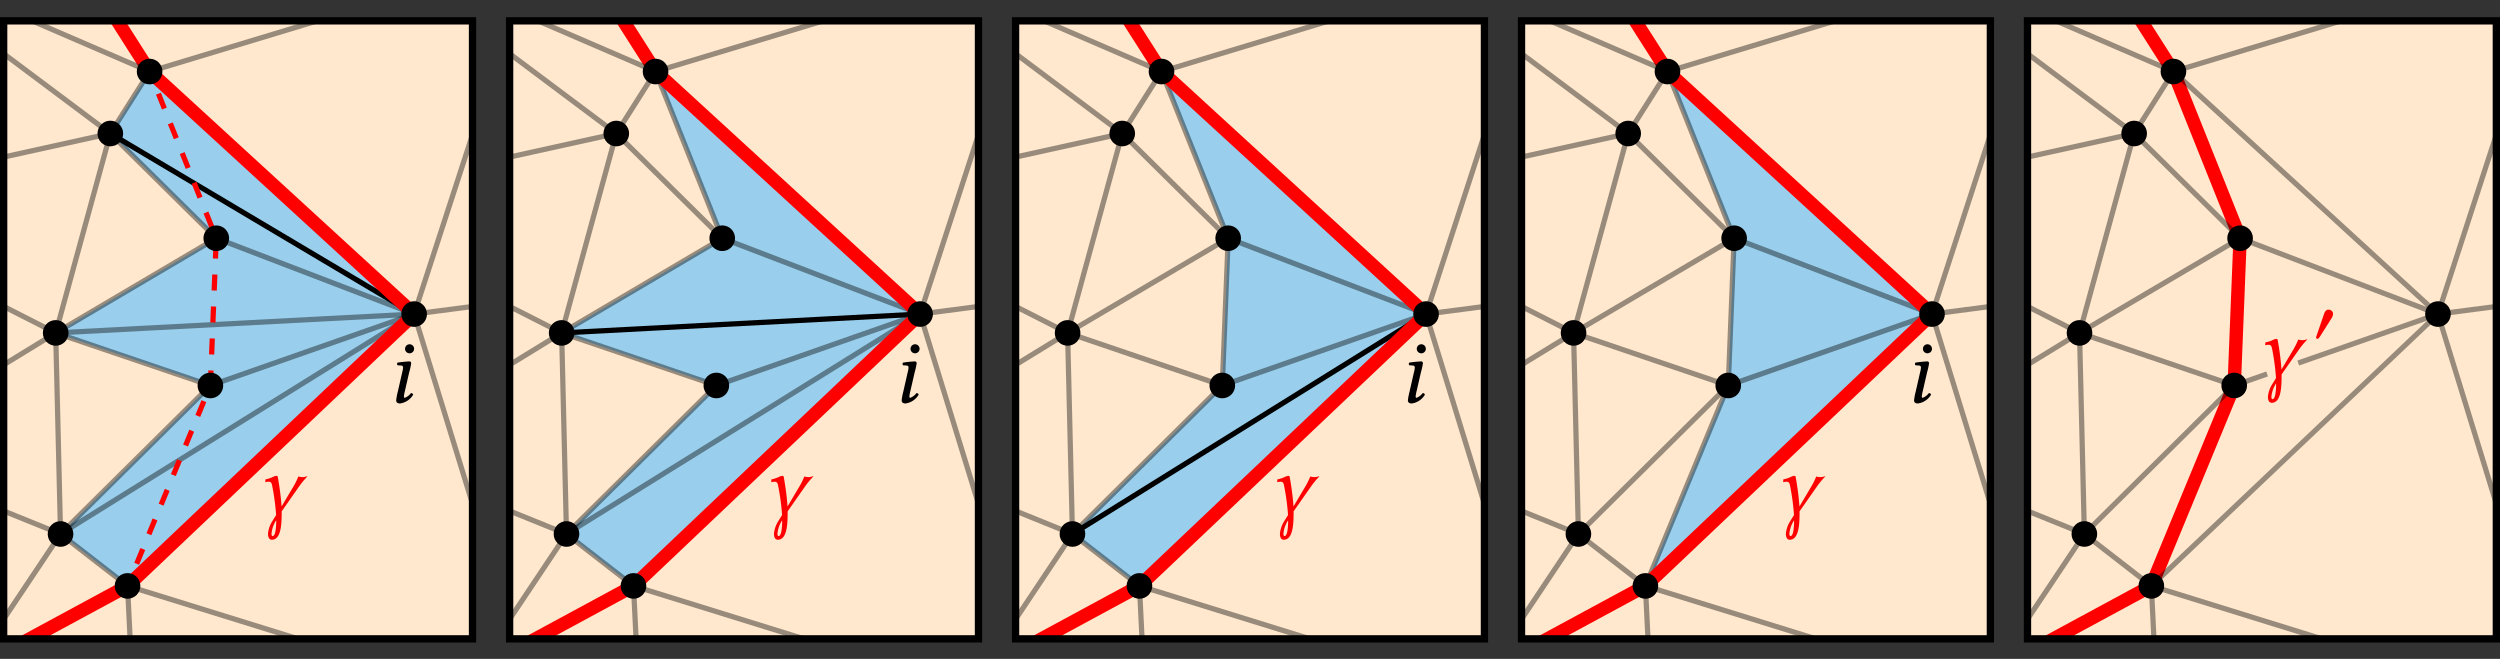 <svg id="Layer_1" data-name="Layer 1" xmlns="http://www.w3.org/2000/svg" xmlns:xlink="http://www.w3.org/1999/xlink" width="239.051" height="62.998" viewBox="0 0 239.051 62.998"><rect x="0" y="0" width="239.051" height="62.998" fill="#333333" stroke="none"/><defs><style>.cls-1,.cls-10,.cls-16,.cls-17,.cls-3,.cls-5,.cls-7,.cls-8,.cls-9{fill:none;}.cls-2{fill:#ffe8cd;}.cls-10,.cls-16,.cls-17,.cls-3,.cls-5{stroke:#000;}.cls-10,.cls-16,.cls-17,.cls-3,.cls-5,.cls-7,.cls-8,.cls-9{stroke-miterlimit:10;}.cls-3,.cls-5,.cls-8,.cls-9{stroke-width:0.5px;}.cls-3{opacity:0.4;}.cls-4{fill:#99cfec;}.cls-6{clip-path:url(#clip-path);}.cls-7,.cls-8,.cls-9{stroke:red;}.cls-7{stroke-width:1.281px;}.cls-9{stroke-dasharray:1.53 1.53;}.cls-10{stroke-width:0.7px;}.cls-11{clip-path:url(#clip-path-2);}.cls-12{clip-path:url(#clip-path-3);}.cls-13{clip-path:url(#clip-path-4);}.cls-14{clip-path:url(#clip-path-5);}.cls-15{fill:red;}.cls-16{stroke-width:0px;}.cls-16,.cls-17{opacity:0;}.cls-17{stroke-width:0px;}</style><clipPath id="clip-path" transform="translate(-0.351 1.412)"><rect class="cls-1" x="0.701" y="0.582" width="44.832" height="59.094"/></clipPath><clipPath id="clip-path-2" transform="translate(-0.351 1.412)"><rect class="cls-1" x="49.081" y="0.582" width="44.832" height="59.094"/></clipPath><clipPath id="clip-path-3" transform="translate(-0.351 1.412)"><rect class="cls-1" x="97.461" y="0.582" width="44.832" height="59.094"/></clipPath><clipPath id="clip-path-4" transform="translate(-0.351 1.412)"><rect class="cls-1" x="145.84" y="0.582" width="44.832" height="59.094"/></clipPath><clipPath id="clip-path-5" transform="translate(-0.351 1.412)"><rect class="cls-1" x="194.22" y="0.582" width="44.832" height="59.094"/></clipPath></defs><rect class="cls-2" x="0.35" y="1.994" width="44.832" height="59.094"/><line class="cls-3" x1="14.305" y1="6.84" x2="11.217" y2="1.994"/><line class="cls-3" x1="12.194" y1="56.026" x2="2.837" y2="61.088"/><polygon class="cls-4" points="39.6 30.031 14.305 6.84 10.55 12.767 20.68 22.78 5.325 31.833 20.117 36.86 5.789 51.06 12.194 56.026 39.6 30.031"/><line class="cls-3" x1="14.305" y1="6.84" x2="39.6" y2="30.031"/><line class="cls-3" x1="12.194" y1="56.026" x2="39.6" y2="30.031"/><line class="cls-3" x1="5.789" y1="51.06" x2="39.6" y2="30.031"/><line class="cls-3" x1="5.325" y1="31.833" x2="39.6" y2="30.031"/><line class="cls-5" x1="10.55" y1="12.767" x2="39.6" y2="30.031"/><line class="cls-3" x1="20.68" y1="22.78" x2="39.6" y2="30.031"/><line class="cls-3" x1="20.117" y1="36.86" x2="39.6" y2="30.031"/><line class="cls-3" x1="10.55" y1="12.767" x2="5.325" y2="31.833"/><line class="cls-3" x1="5.325" y1="31.833" x2="5.789" y2="51.06"/><g class="cls-6"><polyline class="cls-7" points="10.165 0.344 14.305 6.84 39.6 30.031 12.194 56.026 0.35 62.434"/><line class="cls-8" x1="14.305" y1="6.84" x2="14.583" y2="7.537"/><polyline class="cls-9" points="15.151 8.957 20.68 22.78 20.117 36.86 12.773 54.625"/><line class="cls-8" x1="12.481" y1="55.332" x2="12.194" y2="56.026"/></g><line class="cls-3" x1="10.55" y1="12.767" x2="0.35" y2="5.134"/><line class="cls-3" x1="14.305" y1="6.84" x2="30.336" y2="1.994"/><line class="cls-3" x1="39.6" y1="30.031" x2="45.182" y2="12.88"/><line class="cls-3" x1="39.6" y1="30.031" x2="45.182" y2="48.181"/><line class="cls-3" x1="39.6" y1="30.031" x2="45.182" y2="29.303"/><line class="cls-3" x1="12.194" y1="56.026" x2="28.498" y2="61.088"/><line class="cls-3" x1="12.194" y1="56.026" x2="12.443" y2="61.088"/><line class="cls-3" x1="5.789" y1="51.06" x2="0.35" y2="59.207"/><line class="cls-3" x1="5.789" y1="51.06" x2="0.35" y2="48.857"/><line class="cls-3" x1="5.325" y1="31.833" x2="0.35" y2="34.883"/><line class="cls-3" x1="5.325" y1="31.833" x2="0.35" y2="29.303"/><line class="cls-3" x1="10.55" y1="12.767" x2="0.35" y2="15.016"/><line class="cls-3" x1="14.305" y1="6.84" x2="3.069" y2="1.994"/><line class="cls-3" x1="5.325" y1="31.833" x2="20.117" y2="36.86"/><line class="cls-3" x1="20.68" y1="22.78" x2="10.55" y2="12.767"/><line class="cls-3" x1="5.325" y1="31.833" x2="20.68" y2="22.78"/><line class="cls-3" x1="14.305" y1="6.84" x2="10.55" y2="12.767"/><line class="cls-3" x1="20.117" y1="36.86" x2="5.789" y2="51.06"/><line class="cls-3" x1="12.194" y1="56.026" x2="5.789" y2="51.06"/><rect class="cls-10" x="0.35" y="1.994" width="44.832" height="59.094"/><circle cx="39.6" cy="30.031" r="1.226"/><circle cx="10.55" cy="12.767" r="1.226"/><circle cx="20.68" cy="22.78" r="1.226"/><circle cx="5.325" cy="31.833" r="1.226"/><circle cx="20.117" cy="36.86" r="1.226"/><circle cx="5.789" cy="51.06" r="1.226"/><circle cx="12.194" cy="56.026" r="1.226"/><circle cx="14.305" cy="6.84" r="1.226"/><rect class="cls-2" x="48.73" y="1.994" width="44.832" height="59.094"/><line class="cls-3" x1="62.684" y1="6.84" x2="59.596" y2="1.994"/><line class="cls-3" x1="60.574" y1="56.026" x2="51.217" y2="61.088"/><polygon class="cls-4" points="87.98 30.031 62.684 6.84 69.06 22.78 53.705 31.833 68.497 36.86 54.168 51.06 60.574 56.026 87.98 30.031"/><line class="cls-3" x1="62.684" y1="6.84" x2="87.98" y2="30.031"/><line class="cls-3" x1="60.574" y1="56.026" x2="87.98" y2="30.031"/><line class="cls-3" x1="54.168" y1="51.06" x2="87.98" y2="30.031"/><line class="cls-5" x1="53.705" y1="31.833" x2="87.98" y2="30.031"/><line class="cls-3" x1="62.684" y1="6.84" x2="69.06" y2="22.78"/><line class="cls-3" x1="69.06" y1="22.78" x2="87.98" y2="30.031"/><line class="cls-3" x1="68.497" y1="36.86" x2="87.98" y2="30.031"/><line class="cls-3" x1="58.929" y1="12.767" x2="53.705" y2="31.833"/><line class="cls-3" x1="53.705" y1="31.833" x2="54.168" y2="51.06"/><g class="cls-11"><polyline class="cls-7" points="58.545 0.344 62.684 6.84 87.98 30.031 60.574 56.026 48.73 62.434"/></g><line class="cls-3" x1="58.929" y1="12.767" x2="48.73" y2="5.134"/><line class="cls-3" x1="62.684" y1="6.84" x2="78.716" y2="1.994"/><line class="cls-3" x1="87.98" y1="30.031" x2="93.562" y2="12.88"/><line class="cls-3" x1="87.98" y1="30.031" x2="93.562" y2="48.181"/><line class="cls-3" x1="87.98" y1="30.031" x2="93.562" y2="29.303"/><line class="cls-3" x1="60.574" y1="56.026" x2="76.877" y2="61.088"/><line class="cls-3" x1="60.574" y1="56.026" x2="60.823" y2="61.088"/><line class="cls-3" x1="54.168" y1="51.06" x2="48.73" y2="59.207"/><line class="cls-3" x1="54.168" y1="51.06" x2="48.73" y2="48.857"/><line class="cls-3" x1="53.705" y1="31.833" x2="48.73" y2="34.883"/><line class="cls-3" x1="53.705" y1="31.833" x2="48.73" y2="29.303"/><line class="cls-3" x1="58.929" y1="12.767" x2="48.73" y2="15.016"/><line class="cls-3" x1="62.684" y1="6.84" x2="51.449" y2="1.994"/><line class="cls-3" x1="53.705" y1="31.833" x2="68.497" y2="36.86"/><line class="cls-3" x1="69.06" y1="22.78" x2="58.929" y2="12.767"/><line class="cls-3" x1="53.705" y1="31.833" x2="69.06" y2="22.78"/><line class="cls-3" x1="62.684" y1="6.84" x2="58.929" y2="12.767"/><line class="cls-3" x1="68.497" y1="36.86" x2="54.168" y2="51.06"/><line class="cls-3" x1="60.574" y1="56.026" x2="54.168" y2="51.06"/><rect class="cls-10" x="48.73" y="1.994" width="44.832" height="59.094"/><circle cx="87.98" cy="30.031" r="1.226"/><circle cx="58.929" cy="12.767" r="1.226"/><circle cx="69.06" cy="22.78" r="1.226"/><circle cx="53.705" cy="31.833" r="1.226"/><circle cx="68.497" cy="36.86" r="1.226"/><circle cx="54.168" cy="51.06" r="1.226"/><circle cx="60.574" cy="56.026" r="1.226"/><circle cx="62.684" cy="6.84" r="1.226"/><rect class="cls-2" x="97.11" y="1.994" width="44.832" height="59.094"/><line class="cls-3" x1="111.064" y1="6.84" x2="107.976" y2="1.994"/><line class="cls-3" x1="108.954" y1="56.026" x2="99.597" y2="61.088"/><polygon class="cls-4" points="136.36 30.031 111.064 6.84 117.439 22.78 116.876 36.86 102.548 51.06 108.954 56.026 136.36 30.031"/><line class="cls-3" x1="111.064" y1="6.84" x2="136.36" y2="30.031"/><line class="cls-3" x1="108.954" y1="56.026" x2="136.36" y2="30.031"/><line class="cls-5" x1="102.548" y1="51.06" x2="136.36" y2="30.031"/><line class="cls-3" x1="117.439" y1="22.78" x2="116.876" y2="36.86"/><line class="cls-3" x1="111.064" y1="6.84" x2="117.439" y2="22.78"/><line class="cls-3" x1="117.439" y1="22.78" x2="136.36" y2="30.031"/><line class="cls-3" x1="116.876" y1="36.86" x2="136.36" y2="30.031"/><line class="cls-3" x1="107.309" y1="12.767" x2="102.084" y2="31.833"/><line class="cls-3" x1="102.084" y1="31.833" x2="102.548" y2="51.06"/><g class="cls-12"><polyline class="cls-7" points="106.925 0.344 111.064 6.84 136.36 30.031 108.954 56.026 97.11 62.434"/></g><line class="cls-3" x1="107.309" y1="12.767" x2="97.11" y2="5.134"/><line class="cls-3" x1="111.064" y1="6.84" x2="127.096" y2="1.994"/><line class="cls-3" x1="136.36" y1="30.031" x2="141.941" y2="12.88"/><line class="cls-3" x1="136.36" y1="30.031" x2="141.941" y2="48.181"/><line class="cls-3" x1="136.36" y1="30.031" x2="141.941" y2="29.303"/><line class="cls-3" x1="108.954" y1="56.026" x2="125.257" y2="61.088"/><line class="cls-3" x1="108.954" y1="56.026" x2="109.202" y2="61.088"/><line class="cls-3" x1="102.548" y1="51.06" x2="97.11" y2="59.207"/><line class="cls-3" x1="102.548" y1="51.06" x2="97.11" y2="48.857"/><line class="cls-3" x1="102.084" y1="31.833" x2="97.11" y2="34.883"/><line class="cls-3" x1="102.084" y1="31.833" x2="97.11" y2="29.303"/><line class="cls-3" x1="107.309" y1="12.767" x2="97.11" y2="15.016"/><line class="cls-3" x1="111.064" y1="6.84" x2="99.829" y2="1.994"/><line class="cls-3" x1="102.084" y1="31.833" x2="116.876" y2="36.86"/><line class="cls-3" x1="117.439" y1="22.78" x2="107.309" y2="12.767"/><line class="cls-3" x1="102.084" y1="31.833" x2="117.439" y2="22.78"/><line class="cls-3" x1="111.064" y1="6.84" x2="107.309" y2="12.767"/><line class="cls-3" x1="116.876" y1="36.86" x2="102.548" y2="51.06"/><line class="cls-3" x1="108.954" y1="56.026" x2="102.548" y2="51.06"/><rect class="cls-10" x="97.11" y="1.994" width="44.832" height="59.094"/><circle cx="136.36" cy="30.031" r="1.226"/><circle cx="107.309" cy="12.767" r="1.226"/><circle cx="117.439" cy="22.78" r="1.226"/><circle cx="102.084" cy="31.833" r="1.226"/><circle cx="116.876" cy="36.86" r="1.226"/><circle cx="102.548" cy="51.06" r="1.226"/><circle cx="108.954" cy="56.026" r="1.226"/><circle cx="111.064" cy="6.84" r="1.226"/><rect class="cls-2" x="145.489" y="1.994" width="44.832" height="59.094"/><line class="cls-3" x1="159.444" y1="6.84" x2="156.356" y2="1.994"/><line class="cls-3" x1="157.334" y1="56.026" x2="147.977" y2="61.088"/><polygon class="cls-4" points="184.74 30.031 159.444 6.84 165.819 22.78 165.256 36.86 157.334 56.026 184.74 30.031"/><line class="cls-3" x1="159.444" y1="6.84" x2="184.74" y2="30.031"/><line class="cls-3" x1="157.334" y1="56.026" x2="184.74" y2="30.031"/><line class="cls-3" x1="165.256" y1="36.86" x2="157.334" y2="56.026"/><line class="cls-3" x1="165.819" y1="22.78" x2="165.256" y2="36.86"/><line class="cls-3" x1="159.444" y1="6.84" x2="165.819" y2="22.78"/><line class="cls-3" x1="165.819" y1="22.78" x2="184.74" y2="30.031"/><line class="cls-3" x1="165.256" y1="36.86" x2="184.74" y2="30.031"/><line class="cls-3" x1="155.689" y1="12.767" x2="150.464" y2="31.833"/><line class="cls-3" x1="150.464" y1="31.833" x2="150.928" y2="51.06"/><g class="cls-13"><polyline class="cls-7" points="155.305 0.344 159.444 6.84 184.74 30.031 157.334 56.026 145.489 62.434"/></g><line class="cls-3" x1="155.689" y1="12.767" x2="145.489" y2="5.134"/><line class="cls-3" x1="159.444" y1="6.84" x2="175.475" y2="1.994"/><line class="cls-3" x1="184.74" y1="30.031" x2="190.321" y2="12.88"/><line class="cls-3" x1="184.74" y1="30.031" x2="190.321" y2="48.181"/><line class="cls-3" x1="184.74" y1="30.031" x2="190.321" y2="29.303"/><line class="cls-3" x1="157.334" y1="56.026" x2="173.637" y2="61.088"/><line class="cls-3" x1="157.334" y1="56.026" x2="157.582" y2="61.088"/><line class="cls-3" x1="150.928" y1="51.06" x2="145.489" y2="59.207"/><line class="cls-3" x1="150.928" y1="51.06" x2="145.489" y2="48.857"/><line class="cls-3" x1="150.464" y1="31.833" x2="145.489" y2="34.883"/><line class="cls-3" x1="150.464" y1="31.833" x2="145.489" y2="29.303"/><line class="cls-3" x1="155.689" y1="12.767" x2="145.489" y2="15.016"/><line class="cls-3" x1="159.444" y1="6.84" x2="148.209" y2="1.994"/><line class="cls-3" x1="150.464" y1="31.833" x2="165.256" y2="36.86"/><line class="cls-3" x1="165.819" y1="22.78" x2="155.689" y2="12.767"/><line class="cls-3" x1="150.464" y1="31.833" x2="165.819" y2="22.78"/><line class="cls-3" x1="159.444" y1="6.84" x2="155.689" y2="12.767"/><line class="cls-3" x1="165.256" y1="36.86" x2="150.928" y2="51.06"/><line class="cls-3" x1="157.334" y1="56.026" x2="150.928" y2="51.06"/><rect class="cls-10" x="145.489" y="1.994" width="44.832" height="59.094"/><circle cx="184.74" cy="30.031" r="1.226"/><circle cx="155.689" cy="12.767" r="1.226"/><circle cx="165.819" cy="22.78" r="1.226"/><circle cx="150.464" cy="31.833" r="1.226"/><circle cx="165.256" cy="36.86" r="1.226"/><circle cx="150.928" cy="51.06" r="1.226"/><circle cx="157.334" cy="56.026" r="1.226"/><circle cx="159.444" cy="6.84" r="1.226"/><rect class="cls-2" x="193.869" y="1.994" width="44.832" height="59.094"/><line class="cls-3" x1="207.824" y1="6.84" x2="204.736" y2="1.994"/><line class="cls-3" x1="205.713" y1="56.026" x2="196.357" y2="61.088"/><line class="cls-3" x1="213.636" y1="36.86" x2="205.713" y2="56.026"/><line class="cls-3" x1="214.199" y1="22.78" x2="213.636" y2="36.86"/><line class="cls-3" x1="207.824" y1="6.84" x2="214.199" y2="22.78"/><line class="cls-3" x1="214.199" y1="22.78" x2="233.119" y2="30.031"/><line class="cls-3" x1="219.758" y1="34.714" x2="233.119" y2="30.031"/><line class="cls-3" x1="213.636" y1="36.86" x2="216.782" y2="35.757"/><line class="cls-3" x1="204.069" y1="12.767" x2="198.844" y2="31.833"/><line class="cls-3" x1="198.844" y1="31.833" x2="199.308" y2="51.06"/><g class="cls-14"><polyline class="cls-7" points="203.685 0.344 207.824 6.84 214.199 22.78 213.636 36.86 205.713 56.026 193.869 62.434"/></g><line class="cls-3" x1="204.069" y1="12.767" x2="193.869" y2="5.134"/><line class="cls-3" x1="207.824" y1="6.84" x2="223.855" y2="1.994"/><line class="cls-3" x1="233.119" y1="30.031" x2="238.701" y2="12.88"/><line class="cls-3" x1="233.119" y1="30.031" x2="238.701" y2="48.181"/><line class="cls-3" x1="233.119" y1="30.031" x2="238.701" y2="29.303"/><line class="cls-3" x1="205.713" y1="56.026" x2="222.017" y2="61.088"/><line class="cls-3" x1="205.713" y1="56.026" x2="205.962" y2="61.088"/><line class="cls-3" x1="199.308" y1="51.06" x2="193.869" y2="59.207"/><line class="cls-3" x1="199.308" y1="51.06" x2="193.869" y2="48.857"/><line class="cls-3" x1="198.844" y1="31.833" x2="193.869" y2="34.883"/><line class="cls-3" x1="198.844" y1="31.833" x2="193.869" y2="29.303"/><line class="cls-3" x1="204.069" y1="12.767" x2="193.869" y2="15.016"/><line class="cls-3" x1="207.824" y1="6.84" x2="196.589" y2="1.994"/><line class="cls-3" x1="198.844" y1="31.833" x2="213.636" y2="36.86"/><line class="cls-3" x1="214.199" y1="22.78" x2="204.069" y2="12.767"/><line class="cls-3" x1="198.844" y1="31.833" x2="214.199" y2="22.78"/><line class="cls-3" x1="207.824" y1="6.84" x2="204.069" y2="12.767"/><line class="cls-3" x1="213.636" y1="36.86" x2="199.308" y2="51.06"/><line class="cls-3" x1="205.713" y1="56.026" x2="199.308" y2="51.06"/><rect class="cls-10" x="193.869" y="1.994" width="44.832" height="59.094"/><line class="cls-3" x1="207.824" y1="6.84" x2="233.119" y2="30.031"/><line class="cls-3" x1="205.713" y1="56.026" x2="233.119" y2="30.031"/><circle cx="233.119" cy="30.031" r="1.226"/><circle cx="204.069" cy="12.767" r="1.226"/><circle cx="214.199" cy="22.78" r="1.226"/><circle cx="198.844" cy="31.833" r="1.226"/><circle cx="213.636" cy="36.86" r="1.226"/><circle cx="199.308" cy="51.06" r="1.226"/><circle cx="205.713" cy="56.026" r="1.226"/><circle cx="207.824" cy="6.84" r="1.226"/><path d="M39.479,34.191a6.79,6.79,0,0,0,.189-.856.171.171,0,0,0-.189-.189,10.359,10.359,0,0,0-1.119.117.205.205,0,0,0,.009.253l.361.027a.172.172,0,0,1,.163.18,2.118,2.118,0,0,1-.081.461l-.423,1.856a5.693,5.693,0,0,0-.155.83c0,.172.1.298.37.298a1.728,1.728,0,0,0,1.253-.839.2.2,0,0,0-.208-.153,1.348,1.348,0,0,1-.586.45c-.062,0-.089-.044-.089-.153a3.704,3.704,0,0,1,.098-.514l.406-1.767m-.397-2.253a.433.433,0,1,0,.433-.433A.439.439,0,0,0,39.082,31.937Z" transform="translate(-0.351 1.412)"/><path d="M87.813,34.191a6.79,6.79,0,0,0,.189-.856.171.171,0,0,0-.189-.189,10.359,10.359,0,0,0-1.119.117.205.205,0,0,0,.009.253l.361.027a.172.172,0,0,1,.163.18,2.118,2.118,0,0,1-.081.461l-.423,1.856a5.694,5.694,0,0,0-.155.83c0,.172.1.298.37.298a1.728,1.728,0,0,0,1.253-.839.2.2,0,0,0-.208-.153,1.348,1.348,0,0,1-.586.45c-.062,0-.089-.044-.089-.153a3.704,3.704,0,0,1,.098-.514l.406-1.767m-.397-2.253a.433.433,0,1,0,.433-.433A.439.439,0,0,0,87.416,31.937Z" transform="translate(-0.351 1.412)"/><path d="M136.221,34.191a6.79,6.79,0,0,0,.189-.856.171.171,0,0,0-.189-.189,10.359,10.359,0,0,0-1.119.117.205.205,0,0,0,.009.253l.361.027a.172.172,0,0,1,.163.18,2.118,2.118,0,0,1-.081.461l-.423,1.856a5.693,5.693,0,0,0-.155.83c0,.172.1.298.37.298a1.728,1.728,0,0,0,1.253-.839.2.2,0,0,0-.208-.153,1.348,1.348,0,0,1-.586.45c-.062,0-.089-.044-.089-.153a3.704,3.704,0,0,1,.098-.514l.406-1.767m-.397-2.253a.433.433,0,1,0,.433-.433A.439.439,0,0,0,135.824,31.937Z" transform="translate(-0.351 1.412)"/><path d="M184.62,34.191a6.79,6.79,0,0,0,.189-.856.171.171,0,0,0-.189-.189,10.359,10.359,0,0,0-1.119.117.205.205,0,0,0,.009.253l.361.027a.172.172,0,0,1,.163.18,2.118,2.118,0,0,1-.081.461l-.423,1.856a5.693,5.693,0,0,0-.155.83c0,.172.1.298.37.298a1.728,1.728,0,0,0,1.253-.839.2.2,0,0,0-.208-.153,1.348,1.348,0,0,1-.586.45c-.062,0-.089-.044-.089-.153a3.704,3.704,0,0,1,.098-.514l.406-1.767m-.397-2.253a.433.433,0,1,0,.433-.433A.439.439,0,0,0,184.223,31.937Z" transform="translate(-0.351 1.412)"/><path class="cls-15" d="M218.517,34.66v-.27l1.677-2.398a7.503,7.503,0,0,1,.784-.938l-.045-.019a1.359,1.359,0,0,1-.433.081,1.516,1.516,0,0,1-.388-.062,6.721,6.721,0,0,1-.45.92L218.508,33.921a26.096,26.096,0,0,0-.361-2.805.119.119,0,0,0-.134-.117c-.263,0-.37.198-1.047.334l-.017.27a1.304,1.304,0,0,1,.323-.045c.136,0,.263.027.325.325a22.116,22.116,0,0,1,.388,2.858l-.352.569a2.683,2.683,0,0,0-.423,1.227c0,.297.1.567.37.567.892,0,.928-1.55.938-2.444m-.866,2.092c-.072,0-.108-.081-.108-.225a2.822,2.822,0,0,1,.45-1.281v.081C217.994,35.877,217.931,36.752,217.652,36.752Z" transform="translate(-0.351 1.412)"/><path class="cls-15" d="M223.444,28.584a.433.433,0,0,0-.447-.388c-.242,0-.361.238-.427.434L221.886,30.621a.988.988,0,0,0-.066.23c0,.059.041.139.106.139.098,0,.209-.139.256-.211l1.077-1.702a.96.96,0,0,0,.184-.494" transform="translate(-0.351 1.412)"/><path class="cls-15" d="M27.286,47.754v-.27l1.677-2.398a7.503,7.503,0,0,1,.784-.938l-.045-.019a1.359,1.359,0,0,1-.433.081,1.516,1.516,0,0,1-.388-.062,6.719,6.719,0,0,1-.45.92l-1.155,1.947a26.096,26.096,0,0,0-.361-2.805.119.119,0,0,0-.134-.117c-.263,0-.37.198-1.047.334l-.017.27a1.304,1.304,0,0,1,.323-.045c.136,0,.263.027.325.325a22.116,22.116,0,0,1,.388,2.858l-.352.569a2.683,2.683,0,0,0-.423,1.227c0,.297.1.567.37.567.892,0,.928-1.55.938-2.444m-.866,2.092c-.072,0-.108-.081-.108-.225a2.822,2.822,0,0,1,.45-1.281v.081C26.763,48.971,26.7,49.846,26.421,49.846Z" transform="translate(-0.351 1.412)"/><path class="cls-15" d="M75.666,47.754v-.27l1.677-2.398a7.503,7.503,0,0,1,.784-.938l-.045-.019a1.359,1.359,0,0,1-.433.081,1.516,1.516,0,0,1-.388-.062,6.719,6.719,0,0,1-.45.92l-1.155,1.947a26.096,26.096,0,0,0-.361-2.805.119.119,0,0,0-.134-.117c-.263,0-.37.198-1.047.334l-.017.27a1.304,1.304,0,0,1,.323-.045c.136,0,.263.027.325.325a22.116,22.116,0,0,1,.388,2.858l-.352.569a2.683,2.683,0,0,0-.423,1.227c0,.297.1.567.37.567.892,0,.928-1.55.938-2.444m-.866,2.092c-.072,0-.108-.081-.108-.225a2.822,2.822,0,0,1,.45-1.281v.081C75.143,48.971,75.08,49.846,74.8,49.846Z" transform="translate(-0.351 1.412)"/><path class="cls-15" d="M124.046,47.754v-.27l1.677-2.398a7.503,7.503,0,0,1,.784-.938l-.045-.019a1.359,1.359,0,0,1-.433.081,1.516,1.516,0,0,1-.388-.062,6.719,6.719,0,0,1-.45.92l-1.155,1.947a26.096,26.096,0,0,0-.361-2.805.119.119,0,0,0-.134-.117c-.263,0-.37.198-1.047.334l-.017.27a1.304,1.304,0,0,1,.323-.045c.136,0,.263.027.325.325a22.116,22.116,0,0,1,.388,2.858l-.352.569a2.683,2.683,0,0,0-.423,1.227c0,.297.1.567.37.567.892,0,.928-1.55.938-2.444m-.866,2.092c-.072,0-.108-.081-.108-.225a2.822,2.822,0,0,1,.45-1.281v.081C123.522,48.971,123.46,49.846,123.18,49.846Z" transform="translate(-0.351 1.412)"/><path class="cls-15" d="M172.426,47.754v-.27l1.677-2.398a7.503,7.503,0,0,1,.784-.938l-.045-.019a1.359,1.359,0,0,1-.433.081,1.516,1.516,0,0,1-.388-.062,6.719,6.719,0,0,1-.45.92l-1.155,1.947a26.096,26.096,0,0,0-.361-2.805.119.119,0,0,0-.134-.117c-.263,0-.37.198-1.047.334l-.017.27a1.304,1.304,0,0,1,.323-.045c.136,0,.263.027.325.325a22.116,22.116,0,0,1,.388,2.858l-.352.569a2.683,2.683,0,0,0-.423,1.227c0,.297.1.567.37.567.892,0,.928-1.55.938-2.444M171.56,49.846c-.072,0-.108-.081-.108-.225a2.822,2.822,0,0,1,.45-1.281v.081C171.902,48.971,171.84,49.846,171.56,49.846Z" transform="translate(-0.351 1.412)"/><path class="cls-16" d="M110.663-12.699" transform="translate(-0.351 1.412)"/><polygon class="cls-17" points="119.965 33.6 119.965 33.6 119.965 33.6 119.965 33.6 119.965 33.6 119.965 33.6 119.965 33.6 119.965 33.6 119.965 33.6 119.965 33.6 119.965 33.6 119.965 33.6 119.965 33.6 119.965 33.6 119.965 33.6 119.965 33.6 119.965 33.6 119.965 33.6 119.965 33.6 119.965 33.6 119.965 33.6 119.965 33.6 119.965 33.6 119.965 33.6 119.965 33.6 119.965 33.6 119.965 33.6 119.965 33.6 119.965 33.6 119.965 33.6 119.965 33.6 119.965 33.6 119.965 33.6 119.965 33.6 119.965 33.6 119.965 33.6 119.965 33.6 119.965 33.6 119.965 33.6 119.965 33.6 119.965 33.6 119.965 33.6 119.965 33.6 119.965 33.6 119.965 33.6 119.965 33.6 119.965 33.6 119.965 33.6 119.965 33.6 119.965 33.6 119.965 33.6 119.965 33.6 119.965 33.6 119.965 33.6 119.965 33.6 119.965 33.6 119.965 33.6 119.965 33.6 119.965 33.6 119.965 33.6 119.965 33.6 119.965 33.6 119.965 33.6 119.965 33.6 119.965 33.6 119.965 33.6 119.965 33.6 119.965 33.6 119.965 33.6 119.965 33.6 119.965 33.6 119.965 33.6 119.965 33.6 119.965 33.6 119.965 33.6 119.965 33.6 119.965 33.6 119.965 33.6 119.965 33.6 119.965 33.6 119.965 33.6 119.965 33.6 119.965 33.6 119.965 33.6 119.965 33.6 119.965 33.6 119.965 33.6 119.965 33.6 119.965 33.6 119.965 33.6 119.965 33.6 119.965 33.6 119.965 33.6 119.965 33.6 119.965 33.6"/></svg>
